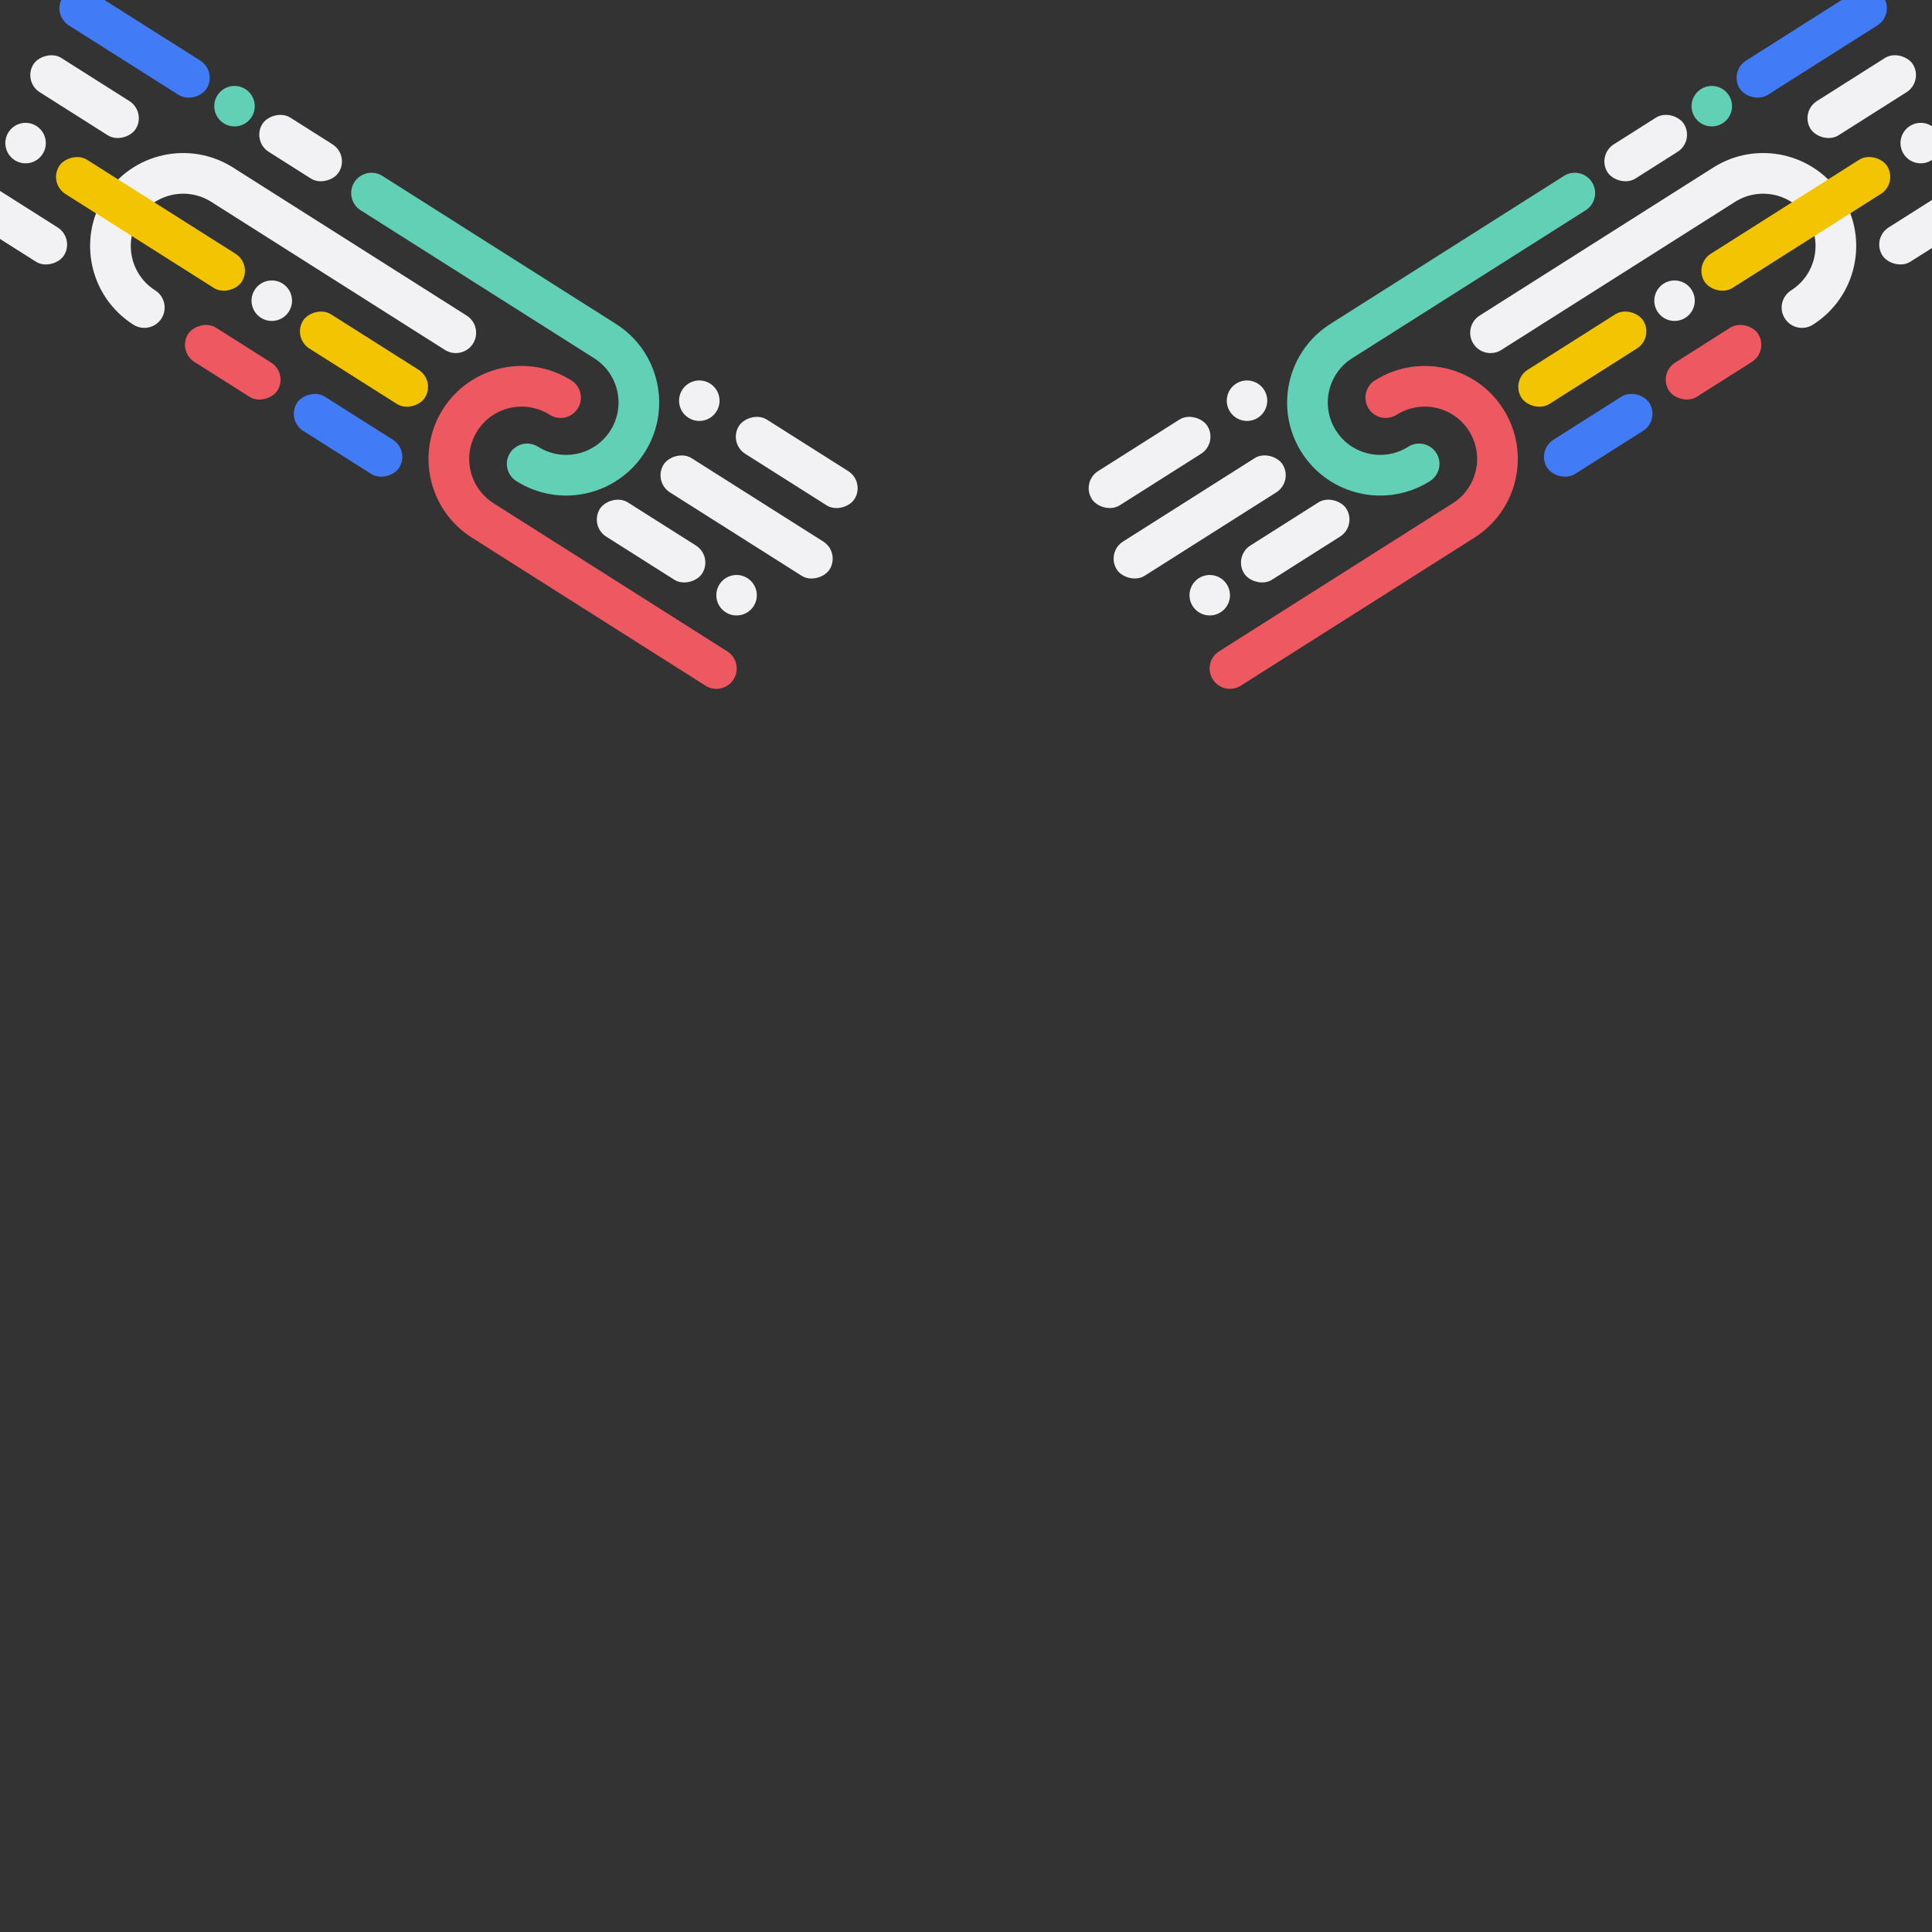 <svg width="2048" height="2048" viewBox="0 0 2048 2048" fill="none" xmlns="http://www.w3.org/2000/svg">
<rect x="0" y="0" width="2048" height="2048" fill="#333333" stroke="none"/>
<g clip-path="url(#clip0)">
<path fill-rule="evenodd" clip-rule="evenodd" d="M629.819 379.737C655.749 396.168 663.457 430.49 647.042 456.395C630.626 482.301 596.299 489.986 570.369 473.555C560.311 467.181 546.994 470.163 540.624 480.214C534.255 490.266 537.246 503.581 547.304 509.954C593.348 539.131 654.31 525.488 683.466 479.476C712.622 433.465 698.927 372.514 652.884 343.338L405.357 186.489C395.299 180.115 381.982 183.096 375.613 193.148C369.243 203.199 372.234 216.514 382.292 222.888L629.819 379.737Z" fill="#62D0B5"/>
<path fill-rule="evenodd" clip-rule="evenodd" d="M523.239 533.505C497.295 517.065 489.575 482.736 505.99 456.83C522.406 430.925 556.744 423.247 582.689 439.687C592.753 446.064 606.074 443.085 612.443 433.034C618.813 422.983 615.818 409.665 605.754 403.287C559.685 374.095 498.702 387.725 469.546 433.737C440.39 479.748 454.105 540.712 500.174 569.904L747.836 726.839C757.9 733.216 771.222 730.238 777.591 720.186C783.96 710.135 780.965 696.817 770.901 690.44L523.239 533.505Z" fill="#ED5861"/>
<path fill-rule="evenodd" clip-rule="evenodd" d="M223.964 213.991C198.02 197.551 163.681 205.229 147.266 231.134C130.851 257.04 138.57 291.369 164.515 307.809C174.579 314.186 177.574 327.504 171.205 337.555C164.835 347.607 151.514 350.585 141.45 344.208C95.381 315.016 81.666 254.052 110.822 208.041C139.978 162.029 200.961 148.399 247.029 177.592L494.691 334.527C504.755 340.904 507.75 354.222 501.381 364.273C495.012 374.325 481.69 377.303 471.626 370.926L223.964 213.991Z" fill="#F2F2F4"/>
<circle r="21.453" transform="matrix(-0.845 -0.535 -0.535 0.845 248.602 112.554)" fill="#62D0B5"/>
<circle r="21.453" transform="matrix(-0.845 -0.535 -0.535 0.845 741.297 424.758)" fill="#F2F2F4"/>
<circle r="21.453" transform="matrix(-0.845 -0.535 -0.535 0.845 27.118 151.683)" fill="#F2F2F4"/>
<circle r="21.453" transform="matrix(-0.845 -0.535 -0.535 0.845 288.103 318.754)" fill="#F2F2F4"/>
<circle r="21.453" transform="matrix(-0.845 -0.535 -0.535 0.845 780.798 630.957)" fill="#F2F2F4"/>
<rect width="95.823" height="42.906" rx="21.453" transform="matrix(-0.845 -0.535 -0.535 0.845 370.624 164.479)" fill="#F2F2F4"/>
<rect width="180.683" height="43" rx="21.5" transform="matrix(-0.845 -0.535 -0.535 0.845 230.501 75.772)" fill="#417BF6"/>
<rect width="144.927" height="42.906" rx="21.453" transform="matrix(-0.845 -0.535 -0.535 0.845 917.279 510.877)" fill="#F2F2F4"/>
<rect width="152.793" height="42.906" rx="21.453" transform="matrix(-0.845 -0.535 -0.535 0.845 461.872 403.467)" fill="#F2C402"/>
<rect width="112.032" height="42.906" rx="21.453" transform="matrix(-0.845 -0.535 -0.535 0.845 305.564 395.852)" fill="#ED5861"/>
<rect width="147.606" height="43" rx="21.5" transform="matrix(-0.845 -0.535 -0.535 0.845 79.293 252.598)" fill="#F2F2F4"/>
<rect width="128.241" height="42.906" rx="21.453" transform="matrix(-0.845 -0.535 -0.535 0.845 434.628 477.635)" fill="#417BF6"/>
<rect width="128.241" height="42.906" rx="21.453" transform="matrix(-0.845 -0.535 -0.535 0.845 755.837 589.744)" fill="#F2F2F4"/>
<rect width="128.241" height="42.906" rx="21.453" transform="matrix(-0.845 -0.535 -0.535 0.845 155.303 118.621)" fill="#F2F2F4"/>
<rect width="229.07" height="42.906" rx="21.453" transform="matrix(-0.845 -0.535 -0.535 0.845 267.774 280.475)" fill="#F2C402"/>
<rect width="208.094" height="42.906" rx="21.453" transform="matrix(-0.845 -0.535 -0.535 0.845 890.841 585.553)" fill="#F2F2F4"/>
<path fill-rule="evenodd" clip-rule="evenodd" d="M1433.36 379.737C1407.43 396.168 1399.72 430.49 1416.14 456.395C1432.55 482.301 1466.88 489.986 1492.81 473.555C1502.87 467.181 1516.19 470.163 1522.56 480.214C1528.92 490.266 1525.93 503.581 1515.88 509.954C1469.83 539.131 1408.87 525.488 1379.71 479.476C1350.56 433.465 1364.25 372.514 1410.3 343.338L1657.82 186.489C1667.88 180.115 1681.2 183.096 1687.57 193.148C1693.94 203.199 1690.95 216.514 1680.89 222.888L1433.36 379.737Z" fill="#62D0B5"/>
<path fill-rule="evenodd" clip-rule="evenodd" d="M1539.94 533.505C1565.88 517.065 1573.6 482.736 1557.19 456.83C1540.77 430.925 1506.44 423.247 1480.49 439.687C1470.43 446.064 1457.11 443.085 1450.74 433.034C1444.37 422.983 1447.36 409.665 1457.43 403.287C1503.49 374.095 1564.48 387.725 1593.63 433.737C1622.79 479.748 1609.07 540.712 1563.01 569.904L1315.34 726.839C1305.28 733.216 1291.96 730.238 1285.59 720.186C1279.22 710.135 1282.21 696.817 1292.28 690.44L1539.94 533.505Z" fill="#ED5861"/>
<path fill-rule="evenodd" clip-rule="evenodd" d="M1839.22 213.991C1865.16 197.551 1899.5 205.229 1915.91 231.134C1932.33 257.04 1924.61 291.369 1898.66 307.809C1888.6 314.186 1885.61 327.504 1891.98 337.555C1898.34 347.607 1911.67 350.585 1921.73 344.208C1967.8 315.016 1981.51 254.052 1952.36 208.041C1923.2 162.029 1862.22 148.399 1816.15 177.592L1568.49 334.527C1558.42 340.904 1555.43 354.222 1561.8 364.273C1568.17 374.325 1581.49 377.303 1591.55 370.926L1839.22 213.991Z" fill="#F2F2F4"/>
<circle cx="1814.58" cy="112.554" r="21.453" transform="rotate(-32.361 1814.58 112.554)" fill="#62D0B5"/>
<circle cx="1321.88" cy="424.758" r="21.453" transform="rotate(-32.361 1321.88 424.758)" fill="#F2F2F4"/>
<circle cx="2036.06" cy="151.683" r="21.453" transform="rotate(-32.361 2036.06 151.683)" fill="#F2F2F4"/>
<circle cx="1775.08" cy="318.754" r="21.453" transform="rotate(-32.361 1775.08 318.754)" fill="#F2F2F4"/>
<circle cx="1282.38" cy="630.957" r="21.453" transform="rotate(-32.361 1282.38 630.957)" fill="#F2F2F4"/>
<rect x="1692.56" y="164.479" width="95.823" height="42.906" rx="21.453" transform="rotate(-32.361 1692.56 164.479)" fill="#F2F2F4"/>
<rect x="1832.68" y="75.772" width="180.683" height="43" rx="21.5" transform="rotate(-32.361 1832.68 75.772)" fill="#417BF6"/>
<rect x="1145.9" y="510.877" width="144.927" height="42.906" rx="21.453" transform="rotate(-32.361 1145.9 510.877)" fill="#F2F2F4"/>
<rect x="1601.31" y="403.467" width="152.793" height="42.906" rx="21.453" transform="rotate(-32.361 1601.31 403.467)" fill="#F2C402"/>
<rect x="1757.62" y="395.852" width="112.032" height="42.906" rx="21.453" transform="rotate(-32.361 1757.62 395.852)" fill="#ED5861"/>
<rect x="1983.89" y="252.598" width="147.606" height="43" rx="21.5" transform="rotate(-32.361 1983.89 252.598)" fill="#F2F2F4"/>
<rect x="1628.55" y="477.635" width="128.241" height="42.906" rx="21.453" transform="rotate(-32.361 1628.55 477.635)" fill="#417BF6"/>
<rect x="1307.34" y="589.744" width="128.241" height="42.906" rx="21.453" transform="rotate(-32.361 1307.34 589.744)" fill="#F2F2F4"/>
<rect x="1907.88" y="118.621" width="128.241" height="42.906" rx="21.453" transform="rotate(-32.361 1907.88 118.621)" fill="#F2F2F4"/>
<rect x="1795.41" y="280.475" width="229.07" height="42.906" rx="21.453" transform="rotate(-32.361 1795.41 280.475)" fill="#F2C402"/>
<rect x="1172.34" y="585.553" width="208.094" height="42.906" rx="21.453" transform="rotate(-32.361 1172.34 585.553)" fill="#F2F2F4"/>
</g>
<defs>
<clipPath id="clip0">
<rect width="2048" height="2048" fill="white"/>
</clipPath>
</defs>
</svg>
